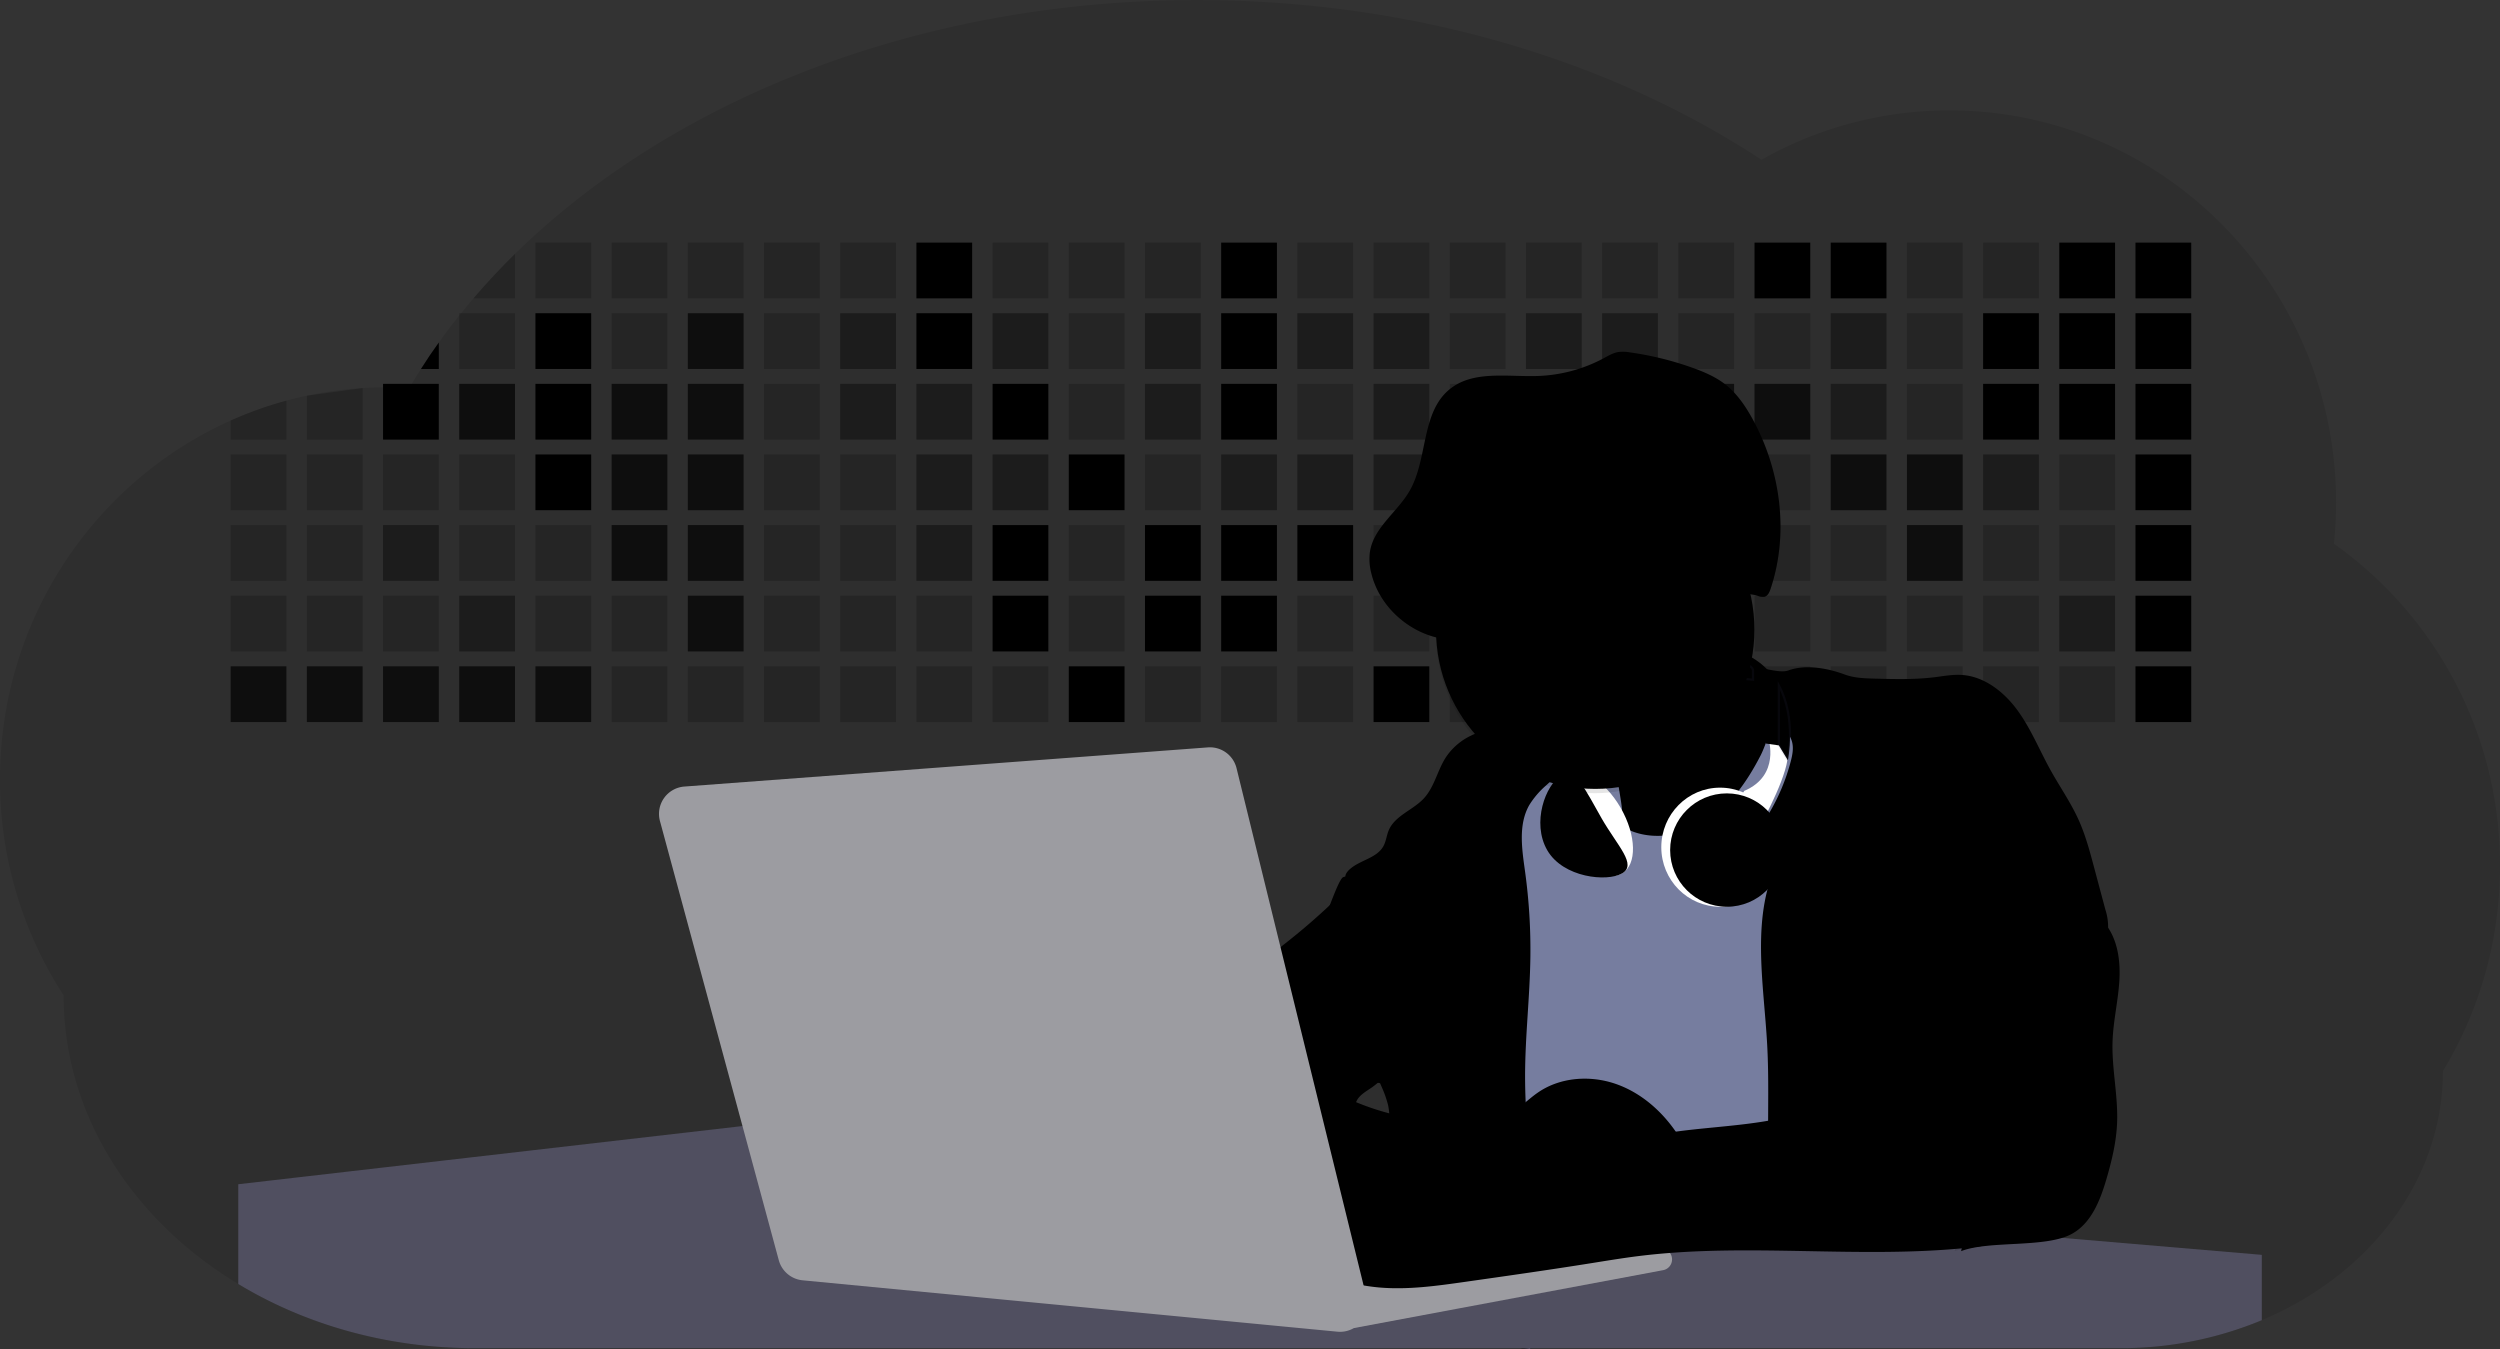 <svg id="aa7bae02-e79e-4d6b-a496-aba15f39787c" data-name="Layer 1" xmlns="http://www.w3.org/2000/svg" width="1144" height="617.32" viewBox="0 0 1144 617.32"><rect x="0" y="0" width="1144" height="617.32" fill="#333333" stroke="none"/><title>developer activity</title><path d="M1172,537.57a181.92,181.92,0,0,1-6.85,49.6,180.06,180.06,0,0,1-19.27,44.28c0,50.1-33.82,93.4-82.91,114a167.3,167.3,0,0,1-64.73,12.8H245.17c-40.25,0-77.55-10.86-108.14-29.36A185.76,185.76,0,0,1,112.2,711c-34-29.22-55.08-69.6-55.08-114.2A180.5,180.5,0,0,1,28,498.08c0-73.36,43.39-136.44,105.55-164.29a174.52,174.52,0,0,1,25.51-9.12q4.63-1.26,9.36-2.26a175.39,175.39,0,0,1,25.51-3.5q4.65-.29,9.35-.33H205c3.46,0,6.89.12,10.3.32l1.12-1.9q2.06-3.44,4.22-6.81,3.9-6.14,8.18-12.1,4.48-6.29,9.35-12.38l.83-1q2.76-3.44,5.64-6.8,9-10.49,19-20.35c72.11-70.68,185.08-116.18,312.08-116.18,98.82,0,189.15,27.55,258.34,73.07A174.18,174.18,0,0,1,920,191.86c97.74,0,177,80.37,177,179.51a184.9,184.9,0,0,1-1,18.78A180,180,0,0,1,1172,537.57Z" transform="translate(-28 -141.34)" class="avatar-grid-cell" opacity="0.1"/><path d="M263.66,257.52v20.35h-19Q253.59,267.39,263.66,257.52Z" transform="translate(-28 -141.34)" class="avatar-grid-cell" opacity="0.2"/><rect x="245.02" y="111.02" width="25.51" height="25.51" class="avatar-grid-cell" opacity="0.2"/><rect x="279.88" y="111.02" width="25.51" height="25.51" class="avatar-grid-cell" opacity="0.2"/><rect x="314.75" y="111.02" width="25.51" height="25.51" class="avatar-grid-cell" opacity="0.2"/><rect x="349.61" y="111.02" width="25.51" height="25.51" class="avatar-grid-cell" opacity="0.2"/><rect x="384.48" y="111.02" width="25.51" height="25.51" class="avatar-grid-cell" opacity="0.2"/><rect x="419.35" y="111.02" width="25.51" height="25.51" class="avatar-grid-cell"/><rect x="454.21" y="111.02" width="25.51" height="25.51" class="avatar-grid-cell" opacity="0.2"/><rect x="489.08" y="111.02" width="25.51" height="25.51" class="avatar-grid-cell" opacity="0.2"/><rect x="523.94" y="111.02" width="25.51" height="25.51" class="avatar-grid-cell" opacity="0.2"/><rect x="558.81" y="111.02" width="25.51" height="25.51" class="avatar-grid-cell"/><rect x="593.68" y="111.02" width="25.51" height="25.51" class="avatar-grid-cell" opacity="0.2"/><rect x="628.54" y="111.02" width="25.51" height="25.51" class="avatar-grid-cell" opacity="0.2"/><rect x="663.41" y="111.02" width="25.51" height="25.51" class="avatar-grid-cell" opacity="0.2"/><rect x="698.28" y="111.02" width="25.51" height="25.51" class="avatar-grid-cell" opacity="0.2"/><rect x="733.14" y="111.02" width="25.51" height="25.51" class="avatar-grid-cell" opacity="0.2"/><rect x="768.01" y="111.02" width="25.51" height="25.51" class="avatar-grid-cell" opacity="0.2"/><rect x="802.87" y="111.02" width="25.51" height="25.51" class="avatar-grid-cell"/><rect x="837.74" y="111.02" width="25.51" height="25.51" class="avatar-grid-cell"/><rect x="872.61" y="111.02" width="25.51" height="25.51" class="avatar-grid-cell" opacity="0.2"/><rect x="907.47" y="111.02" width="25.51" height="25.51" class="avatar-grid-cell" opacity="0.2"/><rect x="942.34" y="111.02" width="25.51" height="25.51" class="avatar-grid-cell"/><rect x="977.2" y="111.02" width="25.51" height="25.51" class="avatar-grid-cell"/><path d="M228.8,298.08v12.1h-8.18Q224.52,304,228.8,298.08Z" transform="translate(-28 -141.34)" class="avatar-grid-cell"/><rect x="210.15" y="143.33" width="25.51" height="25.51" class="avatar-grid-cell" opacity="0.2"/><rect x="245.02" y="143.33" width="25.51" height="25.51" class="avatar-grid-cell"/><rect x="279.88" y="143.33" width="25.51" height="25.51" class="avatar-grid-cell" opacity="0.2"/><rect x="314.75" y="143.33" width="25.51" height="25.51" class="avatar-grid-cell" opacity="0.7"/><rect x="349.61" y="143.33" width="25.51" height="25.51" class="avatar-grid-cell" opacity="0.2"/><rect x="384.48" y="143.33" width="25.51" height="25.51" class="avatar-grid-cell" opacity="0.4"/><rect x="419.35" y="143.33" width="25.51" height="25.51" class="avatar-grid-cell"/><rect x="454.21" y="143.33" width="25.51" height="25.51" class="avatar-grid-cell" opacity="0.4"/><rect x="489.08" y="143.33" width="25.51" height="25.51" class="avatar-grid-cell" opacity="0.2"/><rect x="523.94" y="143.33" width="25.51" height="25.51" class="avatar-grid-cell" opacity="0.4"/><rect x="558.81" y="143.33" width="25.51" height="25.51" class="avatar-grid-cell"/><rect x="593.68" y="143.33" width="25.51" height="25.51" class="avatar-grid-cell" opacity="0.4"/><rect x="628.54" y="143.33" width="25.51" height="25.51" class="avatar-grid-cell" opacity="0.4"/><rect x="663.41" y="143.33" width="25.51" height="25.51" class="avatar-grid-cell" opacity="0.2"/><rect x="698.28" y="143.33" width="25.51" height="25.51" class="avatar-grid-cell" opacity="0.4"/><rect x="733.14" y="143.33" width="25.51" height="25.51" class="avatar-grid-cell" opacity="0.4"/><rect x="768.01" y="143.33" width="25.51" height="25.51" class="avatar-grid-cell" opacity="0.2"/><rect x="802.87" y="143.33" width="25.51" height="25.51" class="avatar-grid-cell" opacity="0.2"/><rect x="837.74" y="143.33" width="25.51" height="25.51" class="avatar-grid-cell" opacity="0.4"/><rect x="872.61" y="143.33" width="25.51" height="25.51" class="avatar-grid-cell" opacity="0.2"/><rect x="907.47" y="143.33" width="25.51" height="25.51" class="avatar-grid-cell"/><rect x="942.34" y="143.33" width="25.51" height="25.51" class="avatar-grid-cell"/><rect x="977.2" y="143.33" width="25.51" height="25.51" class="avatar-grid-cell"/><path d="M159.06,324.67V342.5H133.55v-8.71A174.52,174.52,0,0,1,159.06,324.67Z" transform="translate(-28 -141.34)" class="avatar-grid-cell" opacity="0.2"/><polygon points="165.93 177.57 165.93 201.16 140.42 201.16 140.42 181.07 165.93 177.57" class="avatar-grid-cell" opacity="0.2"/><rect x="175.28" y="175.65" width="25.51" height="25.51" class="avatar-grid-cell"/><rect x="210.15" y="175.65" width="25.51" height="25.51" class="avatar-grid-cell" opacity="0.7"/><rect x="245.02" y="175.65" width="25.51" height="25.51" class="avatar-grid-cell"/><rect x="279.88" y="175.65" width="25.51" height="25.51" class="avatar-grid-cell" opacity="0.7"/><rect x="314.75" y="175.65" width="25.51" height="25.51" class="avatar-grid-cell" opacity="0.7"/><rect x="349.61" y="175.65" width="25.51" height="25.51" class="avatar-grid-cell" opacity="0.2"/><rect x="384.48" y="175.65" width="25.51" height="25.51" class="avatar-grid-cell" opacity="0.4"/><rect x="419.35" y="175.65" width="25.51" height="25.51" class="avatar-grid-cell" opacity="0.4"/><rect x="454.21" y="175.65" width="25.51" height="25.51" class="avatar-grid-cell"/><rect x="489.08" y="175.65" width="25.51" height="25.51" class="avatar-grid-cell" opacity="0.2"/><rect x="523.94" y="175.65" width="25.51" height="25.51" class="avatar-grid-cell" opacity="0.4"/><rect x="558.81" y="175.65" width="25.51" height="25.51" class="avatar-grid-cell"/><rect x="593.68" y="175.65" width="25.51" height="25.51" class="avatar-grid-cell" opacity="0.2"/><rect x="628.54" y="175.65" width="25.51" height="25.51" class="avatar-grid-cell" opacity="0.4"/><rect x="663.41" y="175.65" width="25.51" height="25.51" class="avatar-grid-cell" opacity="0.2"/><rect x="698.28" y="175.65" width="25.51" height="25.51" class="avatar-grid-cell"/><rect x="733.14" y="175.65" width="25.51" height="25.51" class="avatar-grid-cell" opacity="0.2"/><rect x="768.01" y="175.65" width="25.51" height="25.51" class="avatar-grid-cell" opacity="0.7"/><rect x="802.87" y="175.65" width="25.51" height="25.51" class="avatar-grid-cell" opacity="0.7"/><rect x="837.74" y="175.65" width="25.51" height="25.51" class="avatar-grid-cell" opacity="0.4"/><rect x="872.61" y="175.65" width="25.51" height="25.51" class="avatar-grid-cell" opacity="0.2"/><rect x="907.47" y="175.65" width="25.51" height="25.51" class="avatar-grid-cell"/><rect x="942.34" y="175.65" width="25.51" height="25.51" class="avatar-grid-cell"/><rect x="977.2" y="175.65" width="25.51" height="25.51" class="avatar-grid-cell"/><rect x="105.55" y="207.96" width="25.51" height="25.51" class="avatar-grid-cell" opacity="0.2"/><rect x="140.42" y="207.96" width="25.51" height="25.51" class="avatar-grid-cell" opacity="0.2"/><rect x="175.28" y="207.96" width="25.51" height="25.51" class="avatar-grid-cell" opacity="0.2"/><rect x="210.15" y="207.96" width="25.51" height="25.51" class="avatar-grid-cell" opacity="0.2"/><rect x="245.02" y="207.96" width="25.51" height="25.51" class="avatar-grid-cell"/><rect x="279.88" y="207.96" width="25.51" height="25.51" class="avatar-grid-cell" opacity="0.7"/><rect x="314.75" y="207.96" width="25.51" height="25.51" class="avatar-grid-cell" opacity="0.7"/><rect x="349.61" y="207.96" width="25.51" height="25.51" class="avatar-grid-cell" opacity="0.2"/><rect x="384.48" y="207.96" width="25.51" height="25.51" class="avatar-grid-cell" opacity="0.2"/><rect x="419.35" y="207.96" width="25.51" height="25.51" class="avatar-grid-cell" opacity="0.4"/><rect x="454.21" y="207.96" width="25.51" height="25.51" class="avatar-grid-cell" opacity="0.4"/><rect x="489.08" y="207.96" width="25.51" height="25.51" class="avatar-grid-cell"/><rect x="523.94" y="207.96" width="25.51" height="25.51" class="avatar-grid-cell" opacity="0.2"/><rect x="558.81" y="207.96" width="25.51" height="25.51" class="avatar-grid-cell" opacity="0.4"/><rect x="593.68" y="207.96" width="25.51" height="25.51" class="avatar-grid-cell" opacity="0.4"/><rect x="628.54" y="207.96" width="25.51" height="25.51" class="avatar-grid-cell" opacity="0.4"/><rect x="663.41" y="207.96" width="25.51" height="25.51" class="avatar-grid-cell" opacity="0.4"/><rect x="698.28" y="207.96" width="25.51" height="25.51" class="avatar-grid-cell" opacity="0.2"/><rect x="733.14" y="207.96" width="25.51" height="25.51" class="avatar-grid-cell" opacity="0.2"/><rect x="768.01" y="207.96" width="25.51" height="25.51" class="avatar-grid-cell" opacity="0.2"/><rect x="802.87" y="207.96" width="25.51" height="25.51" class="avatar-grid-cell" opacity="0.2"/><rect x="837.74" y="207.96" width="25.51" height="25.51" class="avatar-grid-cell" opacity="0.7"/><rect x="872.61" y="207.96" width="25.51" height="25.51" class="avatar-grid-cell" opacity="0.7"/><rect x="907.47" y="207.96" width="25.51" height="25.51" class="avatar-grid-cell" opacity="0.4"/><rect x="942.34" y="207.96" width="25.51" height="25.51" class="avatar-grid-cell" opacity="0.2"/><rect x="977.2" y="207.96" width="25.51" height="25.51" class="avatar-grid-cell"/><rect x="105.55" y="240.28" width="25.51" height="25.51" class="avatar-grid-cell" opacity="0.2"/><rect x="140.42" y="240.28" width="25.51" height="25.51" class="avatar-grid-cell" opacity="0.2"/><rect x="175.28" y="240.28" width="25.51" height="25.51" class="avatar-grid-cell" opacity="0.4"/><rect x="210.15" y="240.28" width="25.51" height="25.51" class="avatar-grid-cell" opacity="0.2"/><rect x="245.02" y="240.28" width="25.51" height="25.51" class="avatar-grid-cell" opacity="0.2"/><rect x="279.88" y="240.28" width="25.51" height="25.51" class="avatar-grid-cell" opacity="0.7"/><rect x="314.75" y="240.28" width="25.51" height="25.51" class="avatar-grid-cell" opacity="0.7"/><rect x="349.61" y="240.28" width="25.51" height="25.51" class="avatar-grid-cell" opacity="0.2"/><rect x="384.48" y="240.28" width="25.51" height="25.51" class="avatar-grid-cell" opacity="0.2"/><rect x="419.35" y="240.28" width="25.51" height="25.51" class="avatar-grid-cell" opacity="0.4"/><rect x="454.21" y="240.28" width="25.51" height="25.51" class="avatar-grid-cell"/><rect x="489.08" y="240.28" width="25.51" height="25.51" class="avatar-grid-cell" opacity="0.2"/><rect x="523.94" y="240.28" width="25.51" height="25.51" class="avatar-grid-cell"/><rect x="558.81" y="240.28" width="25.51" height="25.51" class="avatar-grid-cell"/><rect x="593.68" y="240.28" width="25.51" height="25.51" class="avatar-grid-cell"/><rect x="628.54" y="240.28" width="25.51" height="25.51" class="avatar-grid-cell" opacity="0.2"/><rect x="663.41" y="240.28" width="25.51" height="25.51" class="avatar-grid-cell"/><rect x="698.28" y="240.28" width="25.51" height="25.51" class="avatar-grid-cell" opacity="0.2"/><rect x="733.14" y="240.28" width="25.51" height="25.51" class="avatar-grid-cell" opacity="0.2"/><rect x="768.01" y="240.28" width="25.51" height="25.51" class="avatar-grid-cell" opacity="0.2"/><rect x="802.87" y="240.28" width="25.51" height="25.51" class="avatar-grid-cell" opacity="0.2"/><rect x="837.74" y="240.28" width="25.51" height="25.51" class="avatar-grid-cell" opacity="0.2"/><rect x="872.61" y="240.28" width="25.51" height="25.51" class="avatar-grid-cell" opacity="0.7"/><rect x="907.47" y="240.28" width="25.51" height="25.51" class="avatar-grid-cell" opacity="0.2"/><rect x="942.34" y="240.28" width="25.51" height="25.51" class="avatar-grid-cell" opacity="0.2"/><rect x="977.2" y="240.28" width="25.51" height="25.51" class="avatar-grid-cell"/><rect x="105.55" y="272.59" width="25.51" height="25.51" class="avatar-grid-cell" opacity="0.2"/><rect x="140.42" y="272.59" width="25.51" height="25.51" class="avatar-grid-cell" opacity="0.2"/><rect x="175.28" y="272.59" width="25.51" height="25.51" class="avatar-grid-cell" opacity="0.2"/><rect x="210.15" y="272.59" width="25.51" height="25.51" class="avatar-grid-cell" opacity="0.4"/><rect x="245.02" y="272.59" width="25.51" height="25.51" class="avatar-grid-cell" opacity="0.2"/><rect x="279.88" y="272.59" width="25.51" height="25.51" class="avatar-grid-cell" opacity="0.2"/><rect x="314.75" y="272.59" width="25.51" height="25.51" class="avatar-grid-cell" opacity="0.7"/><rect x="349.61" y="272.59" width="25.51" height="25.51" class="avatar-grid-cell" opacity="0.2"/><rect x="384.48" y="272.59" width="25.51" height="25.51" class="avatar-grid-cell" opacity="0.2"/><rect x="419.35" y="272.59" width="25.51" height="25.51" class="avatar-grid-cell" opacity="0.2"/><rect x="454.21" y="272.59" width="25.51" height="25.51" class="avatar-grid-cell"/><rect x="489.08" y="272.59" width="25.51" height="25.51" class="avatar-grid-cell" opacity="0.2"/><rect x="523.94" y="272.59" width="25.51" height="25.51" class="avatar-grid-cell"/><rect x="558.81" y="272.59" width="25.51" height="25.51" class="avatar-grid-cell"/><rect x="593.68" y="272.59" width="25.51" height="25.51" class="avatar-grid-cell" opacity="0.2"/><rect x="628.54" y="272.59" width="25.51" height="25.51" class="avatar-grid-cell" opacity="0.2"/><rect x="663.41" y="272.59" width="25.51" height="25.51" class="avatar-grid-cell" opacity="0.2"/><rect x="698.28" y="272.59" width="25.51" height="25.51" class="avatar-grid-cell" opacity="0.2"/><rect x="733.14" y="272.59" width="25.51" height="25.51" class="avatar-grid-cell" opacity="0.2"/><rect x="768.01" y="272.59" width="25.51" height="25.51" class="avatar-grid-cell" opacity="0.2"/><rect x="802.87" y="272.59" width="25.51" height="25.51" class="avatar-grid-cell" opacity="0.2"/><rect x="837.74" y="272.59" width="25.51" height="25.51" class="avatar-grid-cell" opacity="0.2"/><rect x="872.61" y="272.59" width="25.51" height="25.51" class="avatar-grid-cell" opacity="0.2"/><rect x="907.47" y="272.59" width="25.51" height="25.51" class="avatar-grid-cell" opacity="0.2"/><rect x="942.34" y="272.59" width="25.51" height="25.51" class="avatar-grid-cell" opacity="0.4"/><rect x="977.2" y="272.59" width="25.51" height="25.51" class="avatar-grid-cell"/><rect x="105.55" y="304.91" width="25.51" height="25.51" class="avatar-grid-cell" opacity="0.7"/><rect x="140.42" y="304.91" width="25.51" height="25.51" class="avatar-grid-cell" opacity="0.7"/><rect x="175.28" y="304.91" width="25.51" height="25.51" class="avatar-grid-cell" opacity="0.7"/><rect x="210.15" y="304.91" width="25.51" height="25.51" class="avatar-grid-cell" opacity="0.7"/><rect x="245.02" y="304.91" width="25.51" height="25.51" class="avatar-grid-cell" opacity="0.7"/><rect x="279.88" y="304.91" width="25.51" height="25.51" class="avatar-grid-cell" opacity="0.2"/><rect x="314.75" y="304.91" width="25.51" height="25.51" class="avatar-grid-cell" opacity="0.2"/><rect x="349.61" y="304.91" width="25.51" height="25.51" class="avatar-grid-cell" opacity="0.2"/><rect x="384.48" y="304.91" width="25.51" height="25.51" class="avatar-grid-cell" opacity="0.2"/><rect x="419.35" y="304.91" width="25.51" height="25.51" class="avatar-grid-cell" opacity="0.2"/><rect x="454.21" y="304.91" width="25.51" height="25.51" class="avatar-grid-cell" opacity="0.2"/><rect x="489.08" y="304.91" width="25.51" height="25.51" class="avatar-grid-cell"/><rect x="523.94" y="304.91" width="25.51" height="25.51" class="avatar-grid-cell" opacity="0.2"/><rect x="558.81" y="304.91" width="25.51" height="25.51" class="avatar-grid-cell" opacity="0.2"/><rect x="593.68" y="304.91" width="25.51" height="25.51" class="avatar-grid-cell" opacity="0.2"/><rect x="628.54" y="304.91" width="25.51" height="25.51" class="avatar-grid-cell"/><rect x="663.41" y="304.91" width="25.51" height="25.51" class="avatar-grid-cell" opacity="0.2"/><rect x="698.28" y="304.91" width="25.51" height="25.51" class="avatar-grid-cell" opacity="0.2"/><rect x="733.14" y="304.91" width="25.51" height="25.51" class="avatar-grid-cell" opacity="0.2"/><rect x="768.01" y="304.91" width="25.51" height="25.51" class="avatar-grid-cell" opacity="0.2"/><rect x="802.87" y="304.91" width="25.51" height="25.51" class="avatar-grid-cell" opacity="0.2"/><rect x="837.74" y="304.91" width="25.51" height="25.51" class="avatar-grid-cell" opacity="0.2"/><rect x="872.61" y="304.91" width="25.51" height="25.51" class="avatar-grid-cell" opacity="0.2"/><rect x="907.47" y="304.91" width="25.51" height="25.51" class="avatar-grid-cell" opacity="0.2"/><rect x="942.34" y="304.91" width="25.51" height="25.51" class="avatar-grid-cell" opacity="0.2"/><rect x="977.2" y="304.91" width="25.51" height="25.51" class="avatar-grid-cell"/><circle cx="734.52" cy="363.89" r="34.87" fill="#767d9f"/><path d="M760.71,460.87q5.22,22.78,8.86,45.9c.73,4.58,1.38,9.41-.28,13.74-1.39,3.61-4.22,6.43-6.44,9.59s-3.9,7.21-2.55,10.83,5.29,5.6,9.05,6.62c10.76,2.9,22.23.79,32.94-2.35a53.29,53.29,0,0,0,13.81-5.72c4.54-2.88,8.26-6.88,11.68-11,15.61-18.93,25.83-41.65,35.45-64.23a39.12,39.12,0,0,1-33.11-13.34c-3.94-4.63-6.83-11.08-4.61-16.74-6.51,3.57-14.24,3.81-21.25,6.25a75.49,75.49,0,0,0-12.5,6.15q-7.18,4.15-14.28,8.46C772.07,458.29,767,461.19,760.71,460.87Z" transform="translate(-28 -141.34)" class="avatar-skin-color"/><path d="M833.64,487.05c-6.11,11.89-14.06,23.32-25.41,30.4s-26.63,9-38,2c-5.6-3.42-9.84-8.62-14.73-13s-11-8.13-17.57-7.56c-7.24.63-12.91,6.28-17.76,11.69-7.36,8.22-14.47,16.79-19.68,26.52-10,18.7-12.37,40.56-11.93,61.76s3.51,42.29,3.58,63.49c.1,26.08-4.32,51.95-8.79,77.64,41.1-5.06,82.25,6,123.44,10.19,26.36,2.71,52.92,2.65,79.42,2.58,4.66,0,9.62-.12,13.5-2.7a18.2,18.2,0,0,0,5.59-6.64c3.66-6.75,5.13-14.45,6.15-22.06,2.59-19.22,2.67-38.68,2.74-58.08.18-47,.35-94.17-5.62-140.8-1.47-11.47-3.35-23-7.75-33.73s-11.58-20.6-21.62-26.35c-6.45-3.7-21.4-10.14-29-6.41C841.67,460.15,837.73,479.09,833.64,487.05Z" transform="translate(-28 -141.34)" fill="#767d9f"/><path d="M836.68,619.77c-1.55-29-7.86-59.95,5.57-85.69,3.3-6.32-8.54-14.21-4.88-20.33a92.08,92.08,0,0,0,10.06-23.93c.76-2.89,1.37-5.95.65-8.85-1.33-5.29-6.56-8.44-11-11.66-4.9-3.56-7.42-14.41-9-20.28s12.57,1.2,18.26-.89c7.9-2.89,17.94-1.07,25.82,1.86,4.4,1.62,9.18,1.76,13.87,1.88,9.11.24,18.25.47,27.29-.65,4.06-.51,8.13-1.28,12.21-1.05,10.41.59,19.46,7.71,25.62,16.13s10.08,18.23,15.13,27.35c4.21,7.6,9.23,14.78,12.82,22.69,3.18,7,5.19,14.52,7.18,22l5.13,19.19a25.58,25.58,0,0,1,1.26,8.51c-.26,3.07-1.62,5.93-3,8.66A164.12,164.12,0,0,1,971,603.2c-10.79,13.23-23.89,25.16-30.3,41-2.5,6.17-3.89,12.73-5.16,19.27a707.94,707.94,0,0,0-10.9,79.15,174.2,174.2,0,0,0-36.52-12.21,177.61,177.61,0,0,0-19-3c-5.59-.58-12.8.52-18.12-1-8.9-2.53-9.88-17.58-11.23-25.46-2.16-12.55-2.59-25.32-2.67-38C837,648.53,837.45,634.14,836.68,619.77Z" transform="translate(-28 -141.34)" class="avatar-hoodie"/><path d="M641.23,565.54c4.21,24,8.85,48.07,18,70.62-.23.22-.46.42-.69.62-.81.69-1.65,1.34-2.53,2-2.05,1.44-4.3,2.66-6,4.54a8,8,0,0,0-1.5,2.45,5.48,5.48,0,0,0,0,4.47c-4.77,2.11-10.31,1.46-15.66,1.26-4.61-.17-9.08,0-12.78,2.53-5.14,3.54-6.69,10.34-7.52,16.52q-.46,3.38-.79,6.77-.32,3.15-.52,6.32a188.61,188.61,0,0,0-.19,21q.08,1.92.21,3.84c-16.34-.39-31.23-8.91-45.32-17.19-3.22-1.89-6.54-3.88-8.63-7A15.8,15.8,0,0,1,555,674c0-.51.09-1,.16-1.52a41.58,41.58,0,0,1,2.29-8.68,107.2,107.2,0,0,1,19.19-32.65c3.58-4.18,7.61-8.27,9.28-13.52.73-2.29,1-4.72,1.74-7,3.32-9.88,15.3-14.55,19.4-24.14,1-2.29,1.46-4.8,2.7-7a17.63,17.63,0,0,1,4.25-4.75c.73-.61,1.49-1.2,2.24-1.79q10.54-8.26,20.31-17.45,1.82-1.71,3.6-3.46A59.48,59.48,0,0,0,641.23,565.54Z" transform="translate(-28 -141.34)" class="avatar-hoodie"/><path d="M742,494.56c-1.44,1.52-3,2.95-4.53,4.37l-.41.37-1.62,1.5a39,39,0,0,0-7.55,8.79l-.17.28c-5.1,9.13-3.21,20.37-1.79,30.74a261.55,261.55,0,0,1,2.37,39c-.26,18-2.38,35.88-2.42,53.86,0,4.08.09,8.15.27,12.23.29,6.63.79,13.25,1.39,19.87.65,7.26,1.43,14.51,2.16,21.76.58,5.61,1.13,11.21,1.59,16.81.23,2.9.45,5.79.63,8.69.21,3.4.38,6.81.48,10.21h0c.07,2.16.11,4.31.11,6.47,0,1.23,0,2.45,0,3.67q0,3.51-.19,7-.2,4.49-.61,9c-.31,3.27-.86,6.84-3.16,9.14-.14.14-.29.27-.44.4l-3.24-.4a332.72,332.72,0,0,0-67.3-1.2c.49-3.38.94-6.75,1.38-10.14.2-1.6.4-3.21.59-4.82q.33-2.76.63-5.52c.23-2,.44-4,.64-6q.78-7.73,1.37-15.47.87-11.29,1.32-22.62.22-5.41.34-10.83.17-6.72.16-13.45,0-6.54-.11-13.1c0-1.44-.06-2.88-.18-4.31a27.35,27.35,0,0,0-.53-3.83,49.87,49.87,0,0,0-3-8.48c-.22-.52-.43-1-.64-1.55-.12-.27-.23-.55-.34-.82,5.76-5.13,9.86-12,13.8-18.76,6.39-10.89,12.93-22.26,14-34.84s-5.18-26.71-17.2-30.55c-3.27-1-6.73-1.28-10.1-1.87-3.18-.56-9.81-1.83-13.49-4.11q-3,3.08-6,6.05a22.15,22.15,0,0,1,2.17-8.71l1.42.07a2.71,2.71,0,0,1-.16-1c0-1.07.74-2.28,2.32-3.62,4.71-4,12.12-4.89,15.09-10.3,1.24-2.25,1.45-4.93,2.45-7.29,2.87-6.73,11.11-9.21,16.07-14.59s6.2-13,10.21-19a28.62,28.62,0,0,1,12-10c.4-.19.81-.38,1.22-.55,8.3-3.55,18.16-4.36,26.76-4.34,3.34,0,12,.1,16.24,1.79a5.32,5.32,0,0,1,1.85,1.13C752.37,480.61,745.34,491,742,494.56Z" transform="translate(-28 -141.34)" class="avatar-hoodie"/><path d="M642.72,542.69a60.88,60.88,0,0,1,46.74,4.87c7.2,4,13.66,9.58,17.62,16.78,5.95,10.8,5.69,23.82,5.27,36.15-.21,6.17-.48,12.56-3.2,18.1C706,625,700.06,629.4,694,633a42.24,42.24,0,0,1-12.32,5.33c-6.72,1.46-13.7.22-20.47-1-7.36-1.36-15.26-3-20.37-8.48-3-3.18-4.64-7.31-6.26-11.35q-3.49-8.75-7-17.48c-4.05-10.11-5.42-18.52-.07-28.37,2.43-4.49,5.4-8.69,7.8-13.21C636.51,556.14,640.81,543.28,642.72,542.69Z" transform="translate(-28 -141.34)" class="avatar-hoodie"/><path d="M1063,715.56v29.9a167.3,167.3,0,0,1-64.73,12.8H728.58c-.14.14-.29.27-.44.4l-3.24-.4H245.17c-40.25,0-77.55-10.86-108.14-29.36V683.25l230.72-26.63.18,0L502.29,668l34.77,3,18.06,1.53,37.38,3.17,19.23,1.63,28,2.38,3.94.33,20.18,1.71L691.23,684l38.5,3.26,64.18,5.45,45.15,3.83,74.14,6.29,14.1,1.19,1.52.13,1.32.11,18.62,1.58,20.44,1.74,2.37.2Z" transform="translate(-28 -141.34)" fill="#504f60"/><polygon points="764 573.12 474.86 523.77 463.65 580.46 596.19 596.33 637 601.44 749.26 579.33 764 573.12" fill="#9c9ca1"/><path d="M642.33,739.94l144.86-27.23a5,5,0,0,1,5.94,4.93h0a5,5,0,0,1-4.09,4.93L647.57,749.06Z" transform="translate(-28 -141.34)" fill="#9c9ca1"/><path d="M705.17,654.31c4.51-.42,9.08-1.13,13.14-3.13,5-2.49,8.89-6.78,13.52-9.94,10.18-7,23.8-7.94,35.47-3.92s21.41,12.63,28.23,22.91c4.53,6.85,7.93,15.59,4.73,23.15a30.51,30.51,0,0,1-4.12,6.44l-8.34,10.9a29,29,0,0,1-5.66,6.09c-3.12,2.27-7,3.2-10.82,3.76-10.15,1.48-20.48.64-30.71,1.32-17.57,1.17-34.73,6.83-52.34,6.64-10.12-.11-20.11-2.15-30-4.19l-43.77-9c-7.62-1.56-16.23-3.84-19.82-10.75-1.61-3.11-1.91-6.71-2.1-10.21-.52-9.64,0-20.36,6.68-27.31,6.28-6.52,16.21-8.58,23.71-13.4,9.18-5.91,12.21-4,21.89.44A120,120,0,0,0,705.17,654.31Z" transform="translate(-28 -141.34)" class="avatar-skin-color"/><path d="M705.17,654.31c4.51-.42,9.08-1.13,13.14-3.13,5-2.49,8.89-6.78,13.52-9.94,10.18-7,23.8-7.94,35.47-3.92s21.41,12.63,28.23,22.91c4.53,6.85,7.93,15.59,4.73,23.15a30.51,30.51,0,0,1-4.12,6.44l-8.34,10.9a29,29,0,0,1-5.66,6.09c-3.12,2.27-7,3.2-10.82,3.76-10.15,1.48-20.48.64-30.71,1.32-17.57,1.17-34.73,6.83-52.34,6.64-10.12-.11-20.11-2.15-30-4.19l-43.77-9c-7.62-1.56-16.23-3.84-19.82-10.75-1.61-3.11-1.91-6.71-2.1-10.21-.52-9.64,0-20.36,6.68-27.31,6.28-6.52,16.21-8.58,23.71-13.4,9.18-5.91,12.21-4,21.89.44A120,120,0,0,0,705.17,654.31Z" transform="translate(-28 -141.34)" opacity="0.05"/><path d="M880.94,640.6c-12.28,4.75-24.63,9.52-37.49,12.35-21.56,4.75-44.12,4-65.51,9.43-11.3,2.88-22.53,7.52-34.14,6.58-5.19-.42-10.2-2-15.25-3.2-28.37-7-60.62-4.73-83.66,13.27-7.88,6.15-14.33,13.82-20.18,22a14.7,14.7,0,0,0,5.91,21.88A86.62,86.62,0,0,0,659,730.48c13.13,1.16,26.32-.7,39.38-2.56,19.38-2.75,38.77-5.51,58.1-8.6,6.94-1.11,13.88-2.26,20.86-3.14,50.23-6.35,101.37,1.37,151.73-3.93,5.09-.54,10.27-1.24,14.9-3.41,11.72-5.5,17.52-20,15.1-32.74s-11.76-23.33-23-29.83c-9.42-5.47-19.58-7.68-30.07-10C896.26,634,890.32,637,880.94,640.6Z" transform="translate(-28 -141.34)" class="avatar-skin-color"/><path d="M988.67,564.44c5.54,7.26,6.72,17,6.12,26.09s-2.76,18.08-3.08,27.21c-.44,12.52,2.58,25,2.07,37.48-.36,8.73-2.43,17.29-4.88,25.67-2.89,9.89-7.07,20.52-16.2,25.27-12.12,6.31-37.54,2.76-50.29,7.7,1.16-7.23,12.28-17.7,13.44-24.93.8-5,1.61-10.14.75-15.15-1.1-6.39-4.85-12.06-9.3-16.78-7.08-7.51-16.32-13.16-26.47-15s-35-.33-43.12,6.08c-1-6.62,17.6-13,24.14-14.43,3.26-.73,7-.32,9.61-2.39,5-3.92,1.37-11.73,1.61-18,.19-5,3.11-9.58,3.7-14.58,1-8-4.22-16.15-2.17-24,.76-2.9,2.45-5.45,3.62-8.21,3.56-8.45,2-18.09.1-27.07-1.18-5.64-2.33-12,.81-16.81,2.91-4.49,11.17,11.5,16.46,10.76,17.47-2.45,33.28-15.4,47.39-4.8,7.19,5.4,8.13,11,11,18.71C976.77,554.6,984,558.36,988.67,564.44Z" transform="translate(-28 -141.34)" opacity="0.1"/><path d="M991.67,564.44c5.54,7.26,6.72,17,6.12,26.09s-2.76,18.08-3.08,27.21c-.44,12.52,2.58,25,2.07,37.48-.36,8.73-2.43,17.29-4.88,25.67-2.89,9.89-7.07,20.52-16.2,25.27-12.12,6.31-37.54,2.76-50.29,7.7,1.16-7.23,12.28-17.7,13.44-24.93.8-5,1.61-10.14.75-15.15-1.1-6.39-4.85-12.06-9.3-16.78-7.08-7.51-16.32-13.16-26.47-15s-35-.33-43.12,6.08c-1-6.62,17.6-13,24.14-14.43,3.26-.73,7-.32,9.61-2.39,5-3.92,1.37-11.73,1.61-18,.19-5,3.11-9.58,3.7-14.58,1-8-4.22-16.15-2.17-24,.76-2.9,2.45-5.45,3.62-8.21,3.56-8.45,2-18.09.1-27.07-1.18-5.64-2.33-12,.81-16.81,2.91-4.49,8.6-6.19,13.89-6.94a68.42,68.42,0,0,1,50,12.9c7.19,5.4,8.13,11,11,18.71C979.77,554.6,987,558.36,991.67,564.44Z" transform="translate(-28 -141.34)" class="avatar-hoodie"/><path d="M330,517.06,384.37,718a12.55,12.55,0,0,0,10.91,9.21L640,750.72a12.54,12.54,0,0,0,13.38-15.48L593.84,492.86a12.54,12.54,0,0,0-13.12-9.51L341.13,501.27A12.54,12.54,0,0,0,330,517.06Z" transform="translate(-28 -141.34)" fill="#9c9ca1"/><ellipse cx="787.11" cy="387.68" rx="26.9" ry="27.25" fill="#fff"/><path d="M837.2,479.31s5.67,16.86-11.06,23.95L824,507l10.48,10.34S847.4,493.77,846,485.4C846,485.4,844,476.9,837.2,479.31Z" transform="translate(-28 -141.34)" fill="#fff"/><circle cx="790.2" cy="388.99" r="25.94" class="avatar-grid-cell"/><path d="M846.13,489.23l-4.12-6.8-6-.85c1.28-22.39-4.53-29.06-4.53-29.06l-1.35-.13-5.88-.57-11.06-11.48v-3.26c15.54,1.85,24.13,9.23,28.77,17.88C850.16,470.14,846.13,489.23,846.13,489.23Z" transform="translate(-28 -141.34)" class="avatar-grid-cell"/><path d="M830.18,448.27v4.12l-5.88-.57-11.06-11.48S830.35,444.17,830.18,448.27Z" transform="translate(-28 -141.34)" stroke="#4c4981" stroke-miterlimit="10" opacity="0.1"/><path d="M846.13,489.23l-4.12-6.8V455C850.16,470.14,846.13,489.23,846.13,489.23Z" transform="translate(-28 -141.34)" stroke="#4c4981" stroke-miterlimit="10" opacity="0.1"/><ellipse cx="757.11" cy="518.2" rx="14.43" ry="26.32" transform="translate(-185.67 306.64) rotate(-30)" fill="#fff"/><path d="M761,516c7.27,12.59,16.19,21,9.29,25s-27,2-34.27-10.6-.67-30,6.23-34S753.72,503.38,761,516Z" transform="translate(-28 -141.34)" class="avatar-grid-cell"/><path d="M825.73,425.3c0,40.23-27.53,79-67.76,79a72.85,72.85,0,0,1,0-145.7C798.2,358.64,825.73,385.06,825.73,425.3Z" transform="translate(-28 -141.34)" opacity="0.1"/><circle cx="729.97" cy="288.15" r="72.85" class="avatar-skin-color"/><path d="M751.57,397.21c8.67,3.19,13.8,12.15,21.58,17.14,11,7,25.32,5.19,37.88,1.73,7-1.91,14.32-4.24,21.21-2.12a6,6,0,0,0,3.23.46c1.5-.43,2.24-2.09,2.73-3.57,8.52-25.4,4.69-54.17-8.17-77.67-3.32-6.06-7.3-11.92-12.78-16.13-4.32-3.31-9.4-5.48-14.52-7.33a145,145,0,0,0-28.88-7.13,17.94,17.94,0,0,0-5.27-.17c-2.41.39-4.57,1.69-6.72,2.85A68.78,68.78,0,0,1,732,313.38c-14,.53-30-2.77-40.79,6.21-13,10.77-9.76,31.78-18.19,46.4-5.58,9.67-16.34,16.69-18.11,27.7a25.57,25.57,0,0,0,.63,10.07c4.12,16.94,20.52,30.06,38,30.37a14.42,14.42,0,0,0,7.76-1.59,17.55,17.55,0,0,0,4.09-3.89C716.84,415.09,729.94,389.25,751.57,397.21Z" transform="translate(-28 -141.34)" class="avatar-hair"/><path d="M838.2,403.48c-.49,1.48-1.23,3.14-2.73,3.57a6,6,0,0,1-3.23-.46c-6.89-2.12-14.25.21-21.2,2.12-12.57,3.46-26.92,5.31-37.88-1.73-7.79-5-12.91-14-21.59-17.14-21.63-8-34.73,17.88-46.21,31.44a17.55,17.55,0,0,1-4.09,3.89,14.42,14.42,0,0,1-7.76,1.59c-17.42-.31-33.83-13.43-38-30.37-.23-1-.43-2-.58-3,0,.09,0,.17-.05.26a25.57,25.57,0,0,0,.63,10.07c4.12,16.94,20.53,30.06,38,30.37a14.42,14.42,0,0,0,7.76-1.59,17.55,17.55,0,0,0,4.09-3.89c11.48-13.56,24.58-39.4,46.21-31.44,8.68,3.19,13.8,12.15,21.59,17.14,11,7,25.31,5.19,37.88,1.73,7-1.91,14.31-4.24,21.2-2.12a6,6,0,0,0,3.23.46c1.5-.43,2.24-2.09,2.73-3.57a90.29,90.29,0,0,0,4.48-32.26A88.8,88.8,0,0,1,838.2,403.48Z" transform="translate(-28 -141.34)" opacity="0.1"/></svg>

